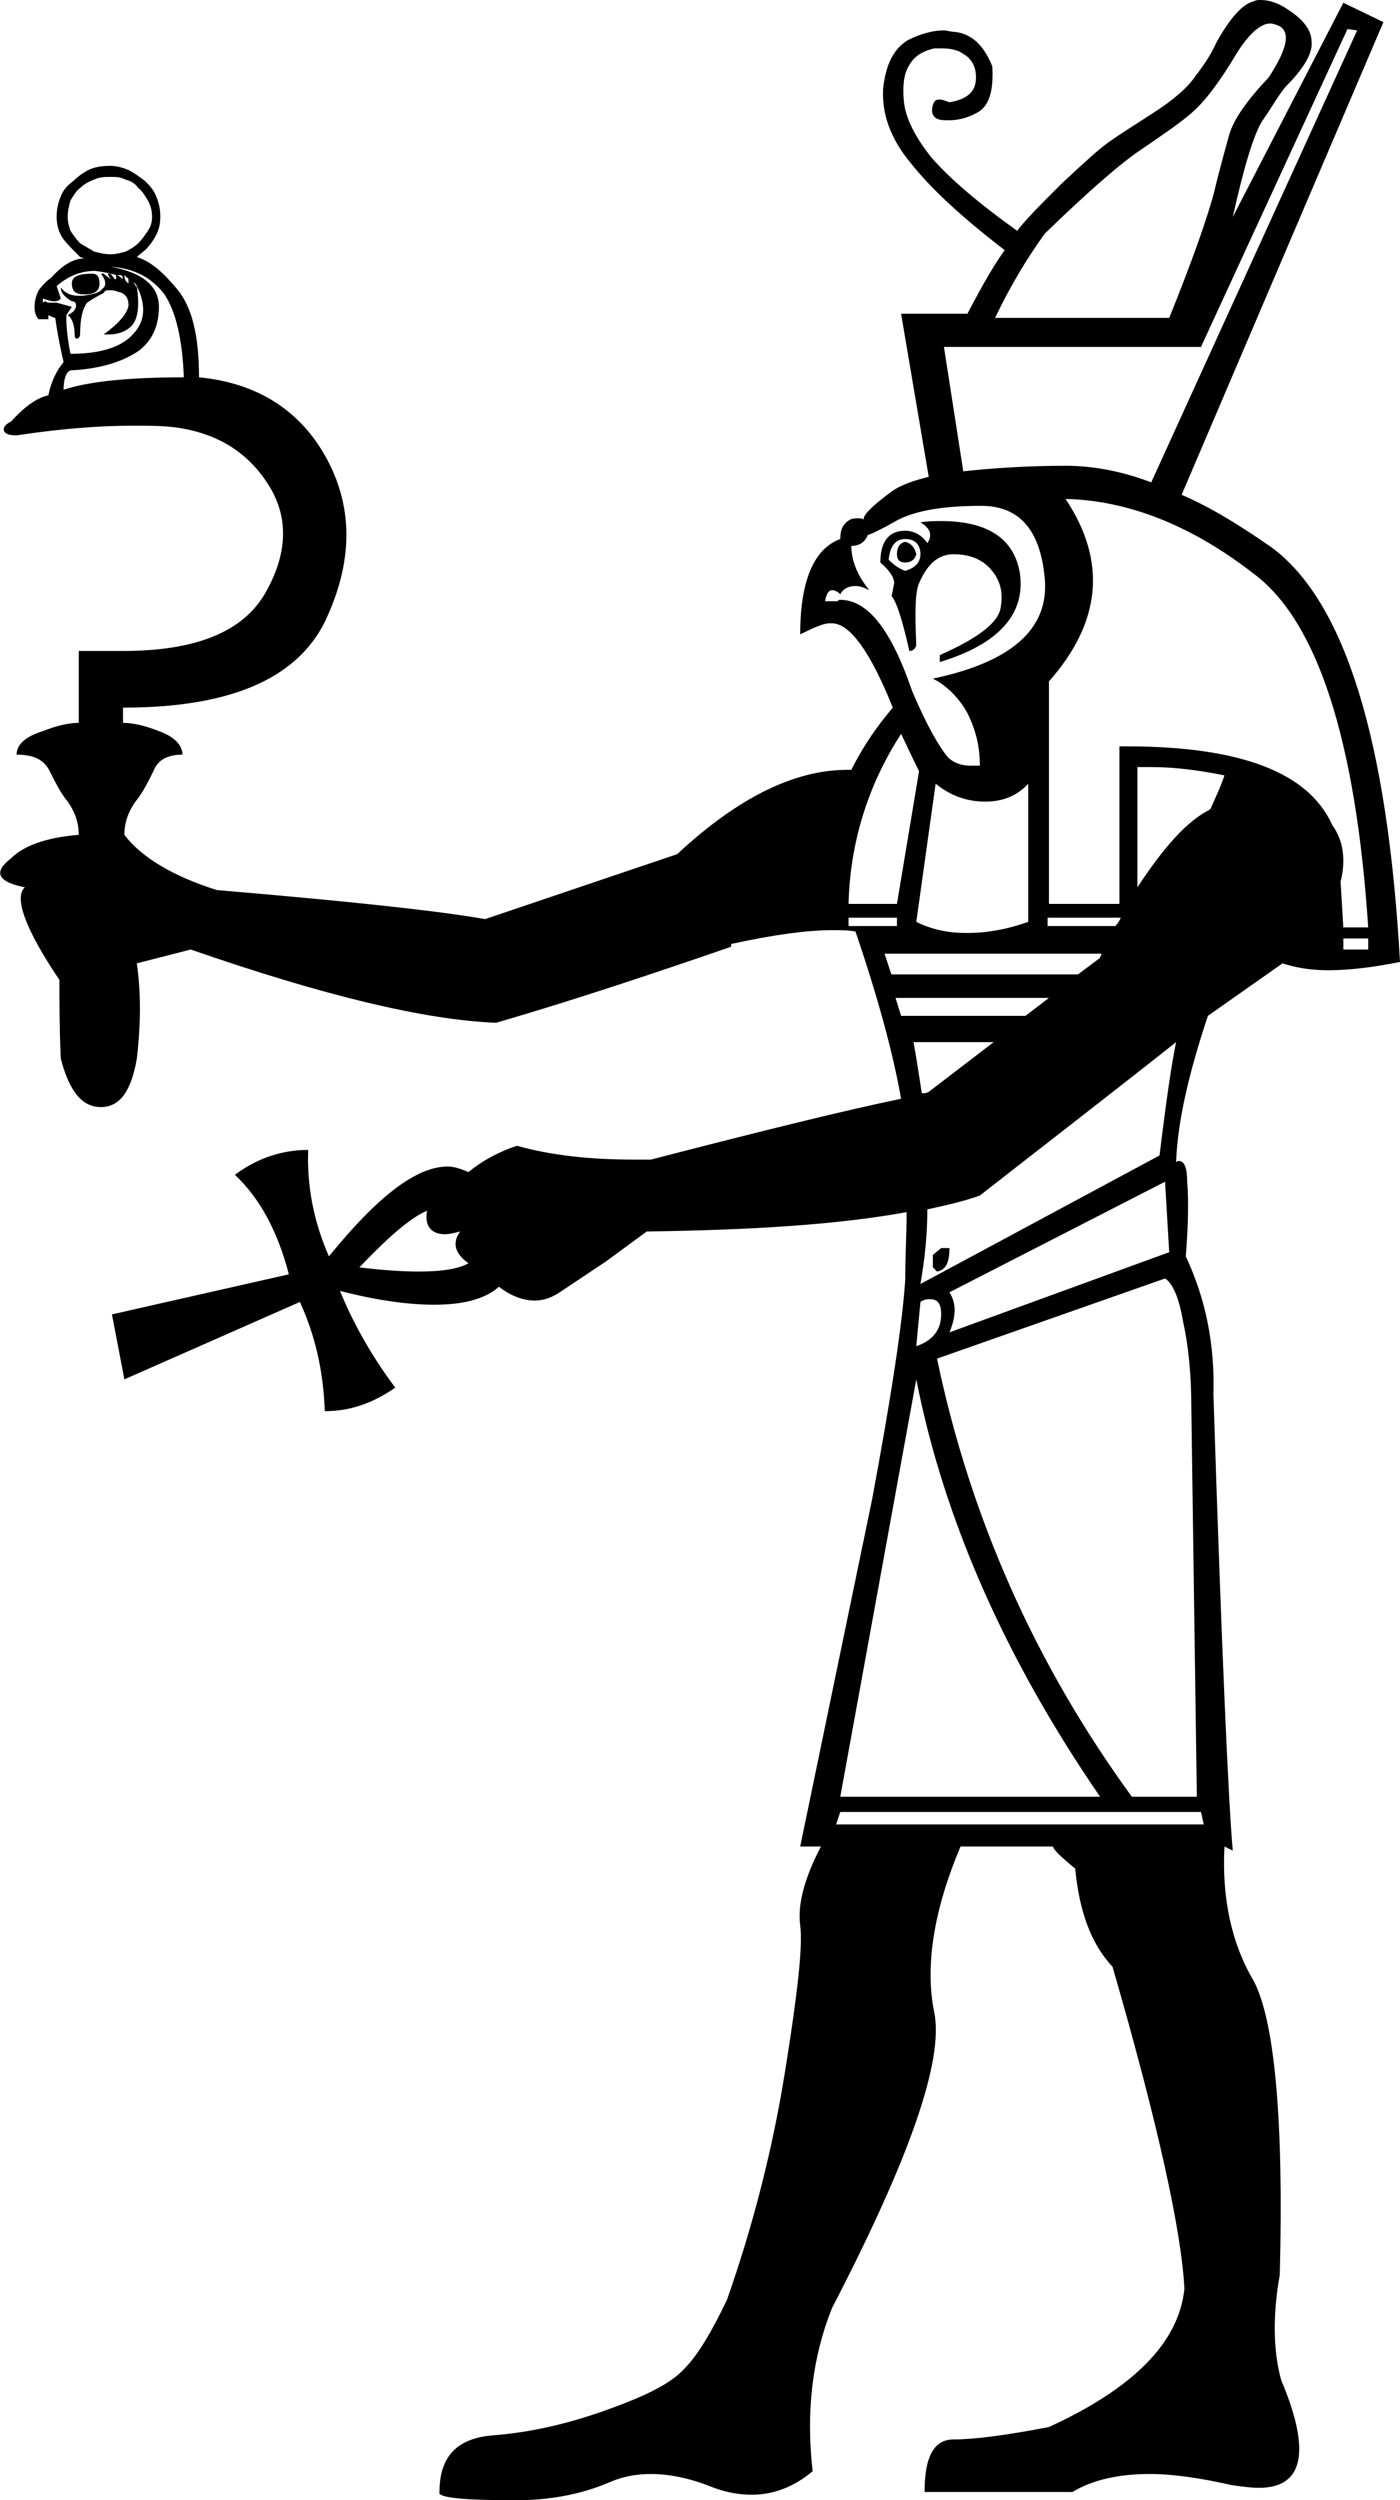 <?xml version='1.0' encoding ='UTF-8' standalone='no'?>
<svg width='10.13' height='18.09' xmlns='http://www.w3.org/2000/svg' xmlns:xlink='http://www.w3.org/1999/xlink'  version='1.1' >
<path style='fill:black; stroke:none' d=' M 0.8 1.28  C 0.84 1.28 0.87 1.28 0.91 1.3  C 0.95 1.31 0.98 1.33 1 1.36  C 1.03 1.38 1.05 1.42 1.07 1.45  C 1.09 1.49 1.1 1.52 1.1 1.57  C 1.1 1.61 1.09 1.64 1.07 1.67  C 1.05 1.7 1.03 1.73 1 1.76  C 0.98 1.78 0.95 1.8 0.91 1.82  C 0.87 1.83 0.84 1.84 0.8 1.84  C 0.76 1.84 0.72 1.83 0.68 1.82  C 0.65 1.8 0.61 1.78 0.58 1.76  C 0.55 1.73 0.53 1.7 0.51 1.67  C 0.5 1.64 0.49 1.61 0.49 1.57  C 0.49 1.52 0.5 1.49 0.51 1.45  C 0.53 1.42 0.55 1.38 0.58 1.36  C 0.61 1.33 0.65 1.31 0.68 1.3  C 0.72 1.28 0.76 1.28 0.8 1.28  Z  M 0.85 1.99  C 0.86 1.99 0.87 1.99 0.87 1.99  C 0.88 1.99 0.89 2 0.89 2.02  C 0.89 2.02 0.88 2.01 0.85 1.99  Z  M 0.9 1.99  L 0.92 2.01  C 0.93 2.01 0.93 2.02 0.93 2.05  C 0.91 2.04 0.9 2.02 0.9 1.99  Z  M 0.95 2.02  L 0.96 2.04  C 0.98 2.05 0.99 2.06 0.99 2.08  L 0.95 2.02  Z  M 0.67 1.98  C 0.57 1.98 0.52 2 0.52 2.05  C 0.52 2.11 0.55 2.13 0.61 2.13  C 0.68 2.13 0.72 2.11 0.72 2.05  C 0.72 2 0.7 1.98 0.67 1.98  Z  M 9.19 0.17  C 9.21 0.17 9.24 0.18 9.26 0.19  C 9.34 0.24 9.31 0.36 9.18 0.56  C 9.02 0.73 8.92 0.87 8.89 0.99  C 8.86 1.1 8.82 1.24 8.78 1.41  C 8.73 1.59 8.63 1.88 8.46 2.3  L 7.2 2.3  C 7.31 2.07 7.43 1.87 7.56 1.69  C 7.88 1.38 8.11 1.18 8.26 1.08  C 8.42 0.97 8.54 0.89 8.63 0.81  C 8.72 0.73 8.82 0.6 8.94 0.4  C 9.03 0.25 9.12 0.17 9.19 0.17  Z  M 0.69 1.96  C 0.76 1.97 0.81 1.98 0.84 1.99  L 0.84 1.99  L 0.84 2.02  L 0.83 2.02  C 0.81 1.99 0.8 1.98 0.8 1.98  L 0.78 1.98  C 0.78 1.99 0.79 2 0.8 2.02  L 0.75 1.98  L 0.73 1.98  C 0.77 2.03 0.77 2.07 0.74 2.09  C 0.72 2.12 0.67 2.13 0.6 2.14  C 0.59 2.14 0.58 2.14 0.57 2.14  C 0.51 2.14 0.47 2.12 0.44 2.08  L 0.44 2.08  C 0.44 2.12 0.47 2.15 0.52 2.18  C 0.54 2.18 0.55 2.19 0.55 2.21  C 0.55 2.24 0.53 2.26 0.49 2.28  C 0.52 2.3 0.54 2.35 0.54 2.42  C 0.54 2.43 0.54 2.44 0.55 2.45  C 0.57 2.45 0.58 2.44 0.58 2.41  C 0.58 2.3 0.6 2.23 0.63 2.19  C 0.69 2.15 0.73 2.13 0.75 2.12  C 0.76 2.1 0.77 2.1 0.79 2.1  C 0.81 2.1 0.83 2.1 0.85 2.11  C 0.91 2.12 0.93 2.16 0.93 2.21  C 0.92 2.27 0.86 2.34 0.75 2.42  C 0.76 2.42 0.78 2.42 0.79 2.42  C 0.85 2.42 0.91 2.4 0.95 2.36  C 1 2.31 1.01 2.21 0.99 2.07  L 0.99 2.07  C 1.06 2.21 1.05 2.33 0.96 2.42  C 0.88 2.51 0.73 2.56 0.51 2.56  C 0.49 2.46 0.48 2.37 0.48 2.3  L 0.48 2.28  L 0.52 2.22  L 0.41 2.19  L 0.35 2.19  C 0.34 2.19 0.33 2.18 0.33 2.18  C 0.32 2.18 0.31 2.19 0.31 2.19  L 0.31 2.16  C 0.34 2.17 0.37 2.18 0.39 2.18  C 0.42 2.18 0.43 2.17 0.44 2.16  L 0.41 2.07  C 0.49 2 0.58 1.96 0.69 1.96  Z  M 0.8 1.93  C 0.97 1.94 1.1 2.01 1.19 2.13  C 1.27 2.25 1.32 2.45 1.33 2.73  C 0.93 2.73 0.64 2.76 0.46 2.82  C 0.46 2.74 0.48 2.69 0.51 2.68  C 0.7 2.67 0.85 2.63 0.97 2.56  C 1.09 2.49 1.15 2.37 1.15 2.22  C 1.15 2.07 1.03 1.97 0.8 1.93  Z  M 6.97 3.41  L 6.97 3.41  L 6.97 3.41  C 6.97 3.41 6.97 3.41 6.97 3.41  Z  M 9.75 0.21  L 9.82 0.22  L 8.33 3.49  L 8.33 3.49  C 8.12 3.41 7.91 3.37 7.71 3.37  C 7.41 3.37 7.16 3.39 6.97 3.41  L 6.97 3.41  L 6.83 2.51  L 8.69 2.51  L 9.75 0.21  Z  M 8.33 3.49  L 8.33 3.49  C 8.33 3.49 8.33 3.49 8.33 3.49  L 8.33 3.49  L 8.33 3.49  Z  M 6.55 3.92  C 6.51 3.93 6.49 3.96 6.49 4.01  C 6.49 4.05 6.51 4.07 6.55 4.07  C 6.59 4.07 6.62 4.05 6.63 4.01  C 6.62 3.96 6.59 3.93 6.55 3.92  Z  M 6.55 3.9  C 6.62 3.9 6.66 3.94 6.66 4.01  C 6.66 4.07 6.62 4.11 6.55 4.13  C 6.52 4.12 6.48 4.1 6.43 4.05  C 6.44 3.95 6.48 3.9 6.55 3.9  Z  M 6.81 3.77  C 6.77 3.77 6.71 3.77 6.66 3.78  C 6.73 3.82 6.75 3.87 6.71 3.93  C 6.67 3.87 6.61 3.84 6.55 3.84  C 6.43 3.84 6.37 3.92 6.37 4.07  C 6.44 4.13 6.47 4.18 6.47 4.22  C 6.46 4.26 6.46 4.29 6.45 4.31  C 6.49 4.36 6.53 4.49 6.58 4.71  C 6.6 4.71 6.62 4.7 6.63 4.67  C 6.62 4.44 6.62 4.29 6.65 4.22  C 6.71 4.08 6.79 4.01 6.9 4.01  C 7.02 4.01 7.11 4.05 7.17 4.12  C 7.24 4.2 7.26 4.29 7.24 4.4  C 7.22 4.51 7.07 4.62 6.8 4.74  L 6.8 4.79  C 7.23 4.66 7.42 4.44 7.38 4.15  C 7.34 3.9 7.15 3.77 6.81 3.77  Z  M 7.1 3.66  C 7.38 3.66 7.53 3.84 7.56 4.19  C 7.59 4.55 7.32 4.79 6.75 4.91  C 6.85 4.96 6.94 5.05 7 5.16  C 7.06 5.28 7.09 5.4 7.09 5.54  C 7.07 5.54 7.04 5.54 7.02 5.54  C 6.96 5.54 6.9 5.52 6.86 5.48  C 6.8 5.41 6.71 5.26 6.6 5  C 6.45 4.56 6.28 4.34 6.08 4.34  C 6.07 4.34 6.07 4.34 6.06 4.35  L 5.97 4.35  C 5.98 4.29 6 4.27 6.02 4.27  C 6.04 4.27 6.06 4.28 6.08 4.3  C 6.1 4.26 6.14 4.24 6.19 4.24  C 6.22 4.24 6.25 4.25 6.29 4.27  C 6.2 4.16 6.16 4.05 6.16 3.95  C 6.22 3.95 6.26 3.92 6.28 3.87  C 6.29 3.87 6.36 3.84 6.5 3.76  C 6.64 3.69 6.84 3.66 7.1 3.66  Z  M 8.33 5.55  C 8.49 5.55 8.66 5.57 8.86 5.61  C 8.83 5.7 8.79 5.78 8.76 5.85  L 8.76 5.85  C 8.75 5.86 8.75 5.86 8.75 5.86  C 8.59 5.94 8.42 6.13 8.23 6.42  L 8.23 6.42  L 8.23 5.55  C 8.26 5.55 8.3 5.55 8.33 5.55  Z  M 8.23 6.42  L 8.23 6.42  L 8.23 6.42  C 8.23 6.42 8.23 6.42 8.23 6.42  Z  M 6.52 5.31  C 6.55 5.37 6.59 5.46 6.65 5.58  L 6.49 6.54  L 6.14 6.54  C 6.15 6.1 6.28 5.68 6.52 5.31  Z  M 6.49 6.64  L 6.49 6.7  L 6.14 6.7  L 6.14 6.64  Z  M 8.11 6.64  C 8.1 6.66 8.09 6.68 8.07 6.7  L 7.58 6.7  L 7.58 6.64  Z  M 7.71 3.61  C 8.16 3.62 8.62 3.8 9.07 4.15  C 9.53 4.49 9.81 5.35 9.9 6.71  L 9.72 6.71  L 9.7 6.38  L 9.7 6.38  C 9.74 6.22 9.72 6.08 9.64 5.97  L 9.64 5.97  C 9.47 5.59 8.98 5.4 8.15 5.4  C 8.13 5.4 8.11 5.4 8.1 5.4  L 8.1 6.54  L 7.59 6.54  L 7.59 4.93  C 7.97 4.5 8.01 4.06 7.71 3.61  Z  M 7.44 5.67  L 7.44 6.67  C 7.3 6.72 7.15 6.75 7.01 6.75  C 7 6.75 6.99 6.75 6.98 6.75  C 6.85 6.75 6.73 6.72 6.63 6.67  L 6.77 5.67  C 6.88 5.76 7 5.8 7.13 5.8  C 7.25 5.8 7.36 5.76 7.44 5.67  Z  M 9.9 6.79  L 9.9 6.87  L 9.72 6.87  L 9.72 6.79  Z  M 7.97 6.9  C 7.97 6.91 7.96 6.92 7.96 6.93  L 7.8 7.05  L 6.45 7.05  L 6.4 6.9  Z  M 7.59 7.22  L 7.42 7.35  L 6.52 7.35  L 6.48 7.22  Z  M 7.19 7.54  L 6.72 7.9  C 6.7 7.91 6.69 7.91 6.67 7.91  L 6.67 7.91  C 6.65 7.78 6.63 7.65 6.61 7.54  Z  M 6.81 9.03  L 6.75 9.08  L 6.75 9.17  L 6.78 9.2  C 6.84 9.19 6.87 9.14 6.87 9.03  Z  M 3.09 8.76  C 3.07 8.87 3.12 8.93 3.22 8.93  C 3.25 8.93 3.29 8.92 3.33 8.91  L 3.33 8.91  C 3.27 8.99 3.29 9.07 3.39 9.14  C 3.32 9.18 3.2 9.2 3.03 9.2  C 2.91 9.2 2.77 9.19 2.6 9.17  C 2.81 8.95 2.97 8.81 3.09 8.76  Z  M 8.51 7.54  C 8.48 7.68 8.44 7.95 8.39 8.36  L 6.66 9.29  C 6.69 9.12 6.71 8.94 6.71 8.75  L 6.71 8.75  C 6.85 8.72 6.98 8.69 7.09 8.65  C 7.55 8.29 8.03 7.92 8.51 7.54  Z  M 8.43 8.55  L 8.46 9.06  L 6.87 9.64  C 6.92 9.52 6.92 9.43 6.87 9.35  L 8.43 8.55  Z  M 6.73 9.4  C 6.79 9.4 6.81 9.44 6.81 9.51  C 6.81 9.62 6.75 9.7 6.63 9.74  L 6.66 9.42  C 6.69 9.4 6.71 9.4 6.73 9.4  Z  M 6.63 9.98  C 6.83 11 7.28 12.01 7.96 13  L 6.08 13  L 6.63 9.98  Z  M 8.43 9.25  C 8.48 9.28 8.53 9.38 8.56 9.56  C 8.6 9.74 8.62 9.95 8.62 10.18  L 8.66 13  L 8.19 13  C 7.49 12.04 7.02 10.98 6.78 9.83  L 8.43 9.25  Z  M 8.69 13.11  L 8.71 13.2  L 6.05 13.2  L 6.08 13.11  Z  M 9.12 0  C 9.1 0 9.09 0 9.07 0.01  C 8.99 0.03 8.9 0.13 8.8 0.31  C 8.77 0.38 8.72 0.46 8.65 0.55  C 8.59 0.64 8.48 0.73 8.34 0.82  C 8.2 0.91 8.09 0.98 8.02 1.03  C 7.95 1.08 7.84 1.18 7.68 1.33  C 7.53 1.48 7.42 1.59 7.36 1.67  C 7.08 1.47 6.87 1.29 6.74 1.14  C 6.62 0.99 6.55 0.85 6.54 0.73  C 6.53 0.62 6.54 0.53 6.58 0.47  C 6.62 0.4 6.68 0.37 6.76 0.35  C 6.78 0.35 6.8 0.35 6.82 0.35  C 6.87 0.35 6.93 0.36 6.97 0.39  C 7.04 0.43 7.07 0.5 7.06 0.59  C 7.05 0.67 6.99 0.72 6.87 0.74  C 6.84 0.73 6.82 0.72 6.8 0.72  C 6.77 0.72 6.76 0.73 6.75 0.76  C 6.73 0.83 6.76 0.87 6.84 0.87  C 6.85 0.87 6.86 0.87 6.87 0.87  C 6.94 0.87 7.01 0.85 7.08 0.81  C 7.16 0.76 7.19 0.65 7.18 0.48  C 7.12 0.33 7.03 0.24 6.9 0.23  C 6.88 0.23 6.85 0.22 6.83 0.22  C 6.74 0.22 6.65 0.25 6.57 0.29  C 6.47 0.35 6.41 0.46 6.39 0.64  C 6.38 0.82 6.44 1 6.59 1.18  C 6.74 1.37 6.97 1.58 7.27 1.81  C 7.21 1.89 7.12 2.04 7 2.27  L 6.52 2.27  L 6.72 3.45  L 6.72 3.45  C 6.6 3.48 6.52 3.51 6.46 3.55  C 6.31 3.66 6.24 3.73 6.25 3.76  C 6.24 3.75 6.22 3.75 6.21 3.75  C 6.19 3.75 6.17 3.75 6.15 3.76  C 6.1 3.79 6.08 3.83 6.08 3.9  C 5.89 3.97 5.79 4.2 5.79 4.59  C 5.89 4.54 5.96 4.51 6 4.51  C 6.01 4.51 6.01 4.51 6.02 4.51  C 6.15 4.51 6.3 4.72 6.46 5.12  C 6.35 5.25 6.25 5.39 6.16 5.57  C 6.15 5.57 6.14 5.57 6.13 5.57  C 5.75 5.57 5.34 5.77 4.9 6.18  L 3.51 6.65  C 3.17 6.59 2.52 6.52 1.57 6.44  C 1.25 6.34 1.02 6.2 0.9 6.04  C 0.9 5.95 0.93 5.87 0.98 5.8  C 1.03 5.74 1.07 5.66 1.11 5.58  C 1.14 5.5 1.21 5.46 1.32 5.46  C 1.32 5.39 1.26 5.33 1.15 5.29  C 1.05 5.25 0.96 5.23 0.89 5.23  L 0.89 5.12  C 1.65 5.12 2.14 4.92 2.35 4.5  C 2.55 4.08 2.56 3.69 2.37 3.33  C 2.18 2.97 1.86 2.77 1.44 2.73  C 1.44 2.43 1.39 2.22 1.28 2.09  C 1.18 1.97 1.09 1.89 0.99 1.86  C 0.99 1.86 1.01 1.84 1.05 1.81  C 1.08 1.78 1.11 1.74 1.13 1.7  C 1.15 1.66 1.16 1.62 1.16 1.57  C 1.16 1.51 1.15 1.47 1.13 1.42  C 1.11 1.37 1.08 1.34 1.05 1.31  C 1.01 1.28 0.97 1.25 0.93 1.23  C 0.88 1.21 0.84 1.2 0.8 1.2  C 0.73 1.2 0.68 1.21 0.64 1.23  C 0.6 1.25 0.56 1.28 0.53 1.31  C 0.49 1.34 0.46 1.37 0.44 1.42  C 0.42 1.47 0.41 1.51 0.41 1.57  C 0.41 1.62 0.42 1.66 0.44 1.7  C 0.46 1.74 0.51 1.79 0.58 1.86  L 0.61 1.87  C 0.53 1.87 0.45 1.92 0.37 2.01  C 0.34 2.03 0.31 2.06 0.28 2.1  C 0.26 2.14 0.25 2.18 0.25 2.22  C 0.25 2.26 0.26 2.29 0.28 2.31  L 0.35 2.31  L 0.35 2.28  C 0.37 2.29 0.39 2.3 0.4 2.3  C 0.41 2.38 0.43 2.49 0.46 2.62  C 0.41 2.68 0.37 2.76 0.35 2.86  C 0.26 2.88 0.17 2.95 0.08 3.05  C 0.04 3.07 0.02 3.09 0.03 3.12  C 0.04 3.14 0.07 3.15 0.12 3.15  C 0.45 3.1 0.73 3.08 0.96 3.08  C 1.1 3.08 1.21 3.08 1.32 3.1  C 1.6 3.15 1.81 3.29 1.95 3.52  C 2.09 3.75 2.08 4.01 1.92 4.29  C 1.76 4.57 1.42 4.71 0.89 4.71  L 0.57 4.71  L 0.57 5.23  C 0.5 5.23 0.41 5.25 0.31 5.29  C 0.18 5.33 0.12 5.39 0.12 5.46  C 0.25 5.46 0.32 5.5 0.36 5.58  C 0.4 5.66 0.44 5.74 0.49 5.8  C 0.54 5.87 0.57 5.95 0.57 6.04  C 0.33 6.06 0.17 6.12 0.08 6.21  C -0.05 6.31 -0.02 6.38 0.18 6.42  C 0.1 6.49 0.18 6.72 0.43 7.09  L 0.43 7.08  C 0.43 7.25 0.43 7.45 0.44 7.66  C 0.5 7.89 0.59 8.01 0.73 8.01  C 0.87 8.01 0.95 7.89 0.99 7.66  C 1.02 7.4 1.02 7.18 0.99 6.97  L 1.38 6.87  C 2.33 7.2 3.07 7.38 3.59 7.4  C 4.14 7.24 4.71 7.05 5.29 6.85  L 5.29 6.83  C 5.61 6.76 5.85 6.73 6.02 6.73  C 6.09 6.73 6.14 6.73 6.19 6.74  C 6.35 7.21 6.46 7.61 6.52 7.95  L 6.52 7.95  C 6.13 8.03 5.52 8.18 4.71 8.39  C 4.66 8.39 4.62 8.39 4.59 8.39  C 4.27 8.39 3.99 8.36 3.74 8.29  C 3.62 8.33 3.5 8.39 3.39 8.48  C 3.34 8.46 3.29 8.44 3.24 8.44  C 3.01 8.44 2.73 8.66 2.38 9.09  C 2.27 8.84 2.22 8.58 2.23 8.32  C 2.04 8.32 1.86 8.38 1.7 8.5  C 1.88 8.67 2.01 8.91 2.09 9.22  L 0.81 9.51  L 0.9 9.98  L 2.17 9.42  C 2.28 9.66 2.34 9.92 2.35 10.21  C 2.54 10.21 2.7 10.15 2.86 10.04  C 2.68 9.8 2.55 9.56 2.46 9.34  L 2.46 9.34  C 2.73 9.41 2.96 9.44 3.14 9.44  C 3.35 9.44 3.51 9.4 3.61 9.31  C 3.7 9.38 3.79 9.41 3.87 9.41  C 3.93 9.41 3.99 9.39 4.05 9.35  L 4.38 9.13  L 4.68 8.91  C 5.44 8.9 6.07 8.86 6.56 8.77  L 6.56 8.77  C 6.56 8.92 6.55 9.09 6.55 9.26  C 6.53 9.57 6.45 10.1 6.31 10.85  L 5.79 13.36  L 5.94 13.36  C 5.82 13.59 5.77 13.78 5.79 13.93  C 5.81 14.08 5.77 14.43 5.68 14.99  C 5.59 15.55 5.45 16.1 5.26 16.64  C 5.15 16.87 5.05 17.04 4.95 17.14  C 4.85 17.25 4.66 17.34 4.38 17.44  C 4.1 17.54 3.83 17.6 3.57 17.62  C 3.31 17.64 3.18 17.77 3.18 18.03  C 3.16 18.07 3.34 18.09 3.73 18.09  C 3.97 18.09 4.2 18.05 4.41 17.96  C 4.5 17.92 4.6 17.9 4.71 17.9  C 4.84 17.9 4.99 17.93 5.14 17.99  C 5.24 18.03 5.34 18.05 5.44 18.05  C 5.6 18.05 5.75 17.99 5.88 17.88  C 5.83 17.44 5.88 17.05 6.02 16.7  C 6.58 15.62 6.83 14.91 6.76 14.56  C 6.69 14.22 6.76 13.81 6.95 13.36  L 7.62 13.36  C 7.62 13.38 7.67 13.43 7.78 13.52  C 7.81 13.84 7.9 14.07 8.05 14.23  C 8.38 15.37 8.55 16.15 8.57 16.56  C 8.53 16.95 8.2 17.28 7.59 17.56  C 7.28 17.62 7.05 17.65 6.9 17.65  C 6.76 17.65 6.69 17.77 6.69 18.03  L 7.76 18.03  C 7.91 17.94 8.1 17.9 8.32 17.9  C 8.49 17.9 8.69 17.93 8.91 17.98  C 8.98 17.99 9.05 18 9.11 18  C 9.43 18 9.49 17.74 9.27 17.22  C 9.21 17 9.21 16.74 9.26 16.46  C 9.29 15.32 9.22 14.61 9.07 14.33  C 8.91 14.06 8.84 13.73 8.86 13.36  L 8.86 13.36  L 8.92 13.39  C 8.89 13.06 8.84 11.96 8.78 10.09  C 8.79 9.74 8.73 9.41 8.58 9.09  C 8.6 8.84 8.6 8.66 8.59 8.55  C 8.59 8.45 8.57 8.4 8.53 8.4  C 8.52 8.4 8.52 8.4 8.51 8.41  C 8.52 8.12 8.6 7.77 8.74 7.35  L 8.74 7.35  L 9.28 6.97  L 9.28 6.97  C 9.37 7 9.48 7.02 9.61 7.02  C 9.76 7.02 9.93 7 10.13 6.96  C 10.04 5.35 9.73 4.35 9.2 3.96  C 8.97 3.8 8.76 3.67 8.55 3.58  L 8.55 3.58  L 10.01 0.16  L 9.72 0.02  L 8.92 1.57  C 9 1.21 9.07 0.98 9.13 0.88  C 9.2 0.78 9.25 0.69 9.3 0.63  C 9.44 0.49 9.5 0.38 9.49 0.3  C 9.49 0.22 9.43 0.14 9.32 0.07  C 9.25 0.02 9.18 0 9.12 0  Z '/></svg>
